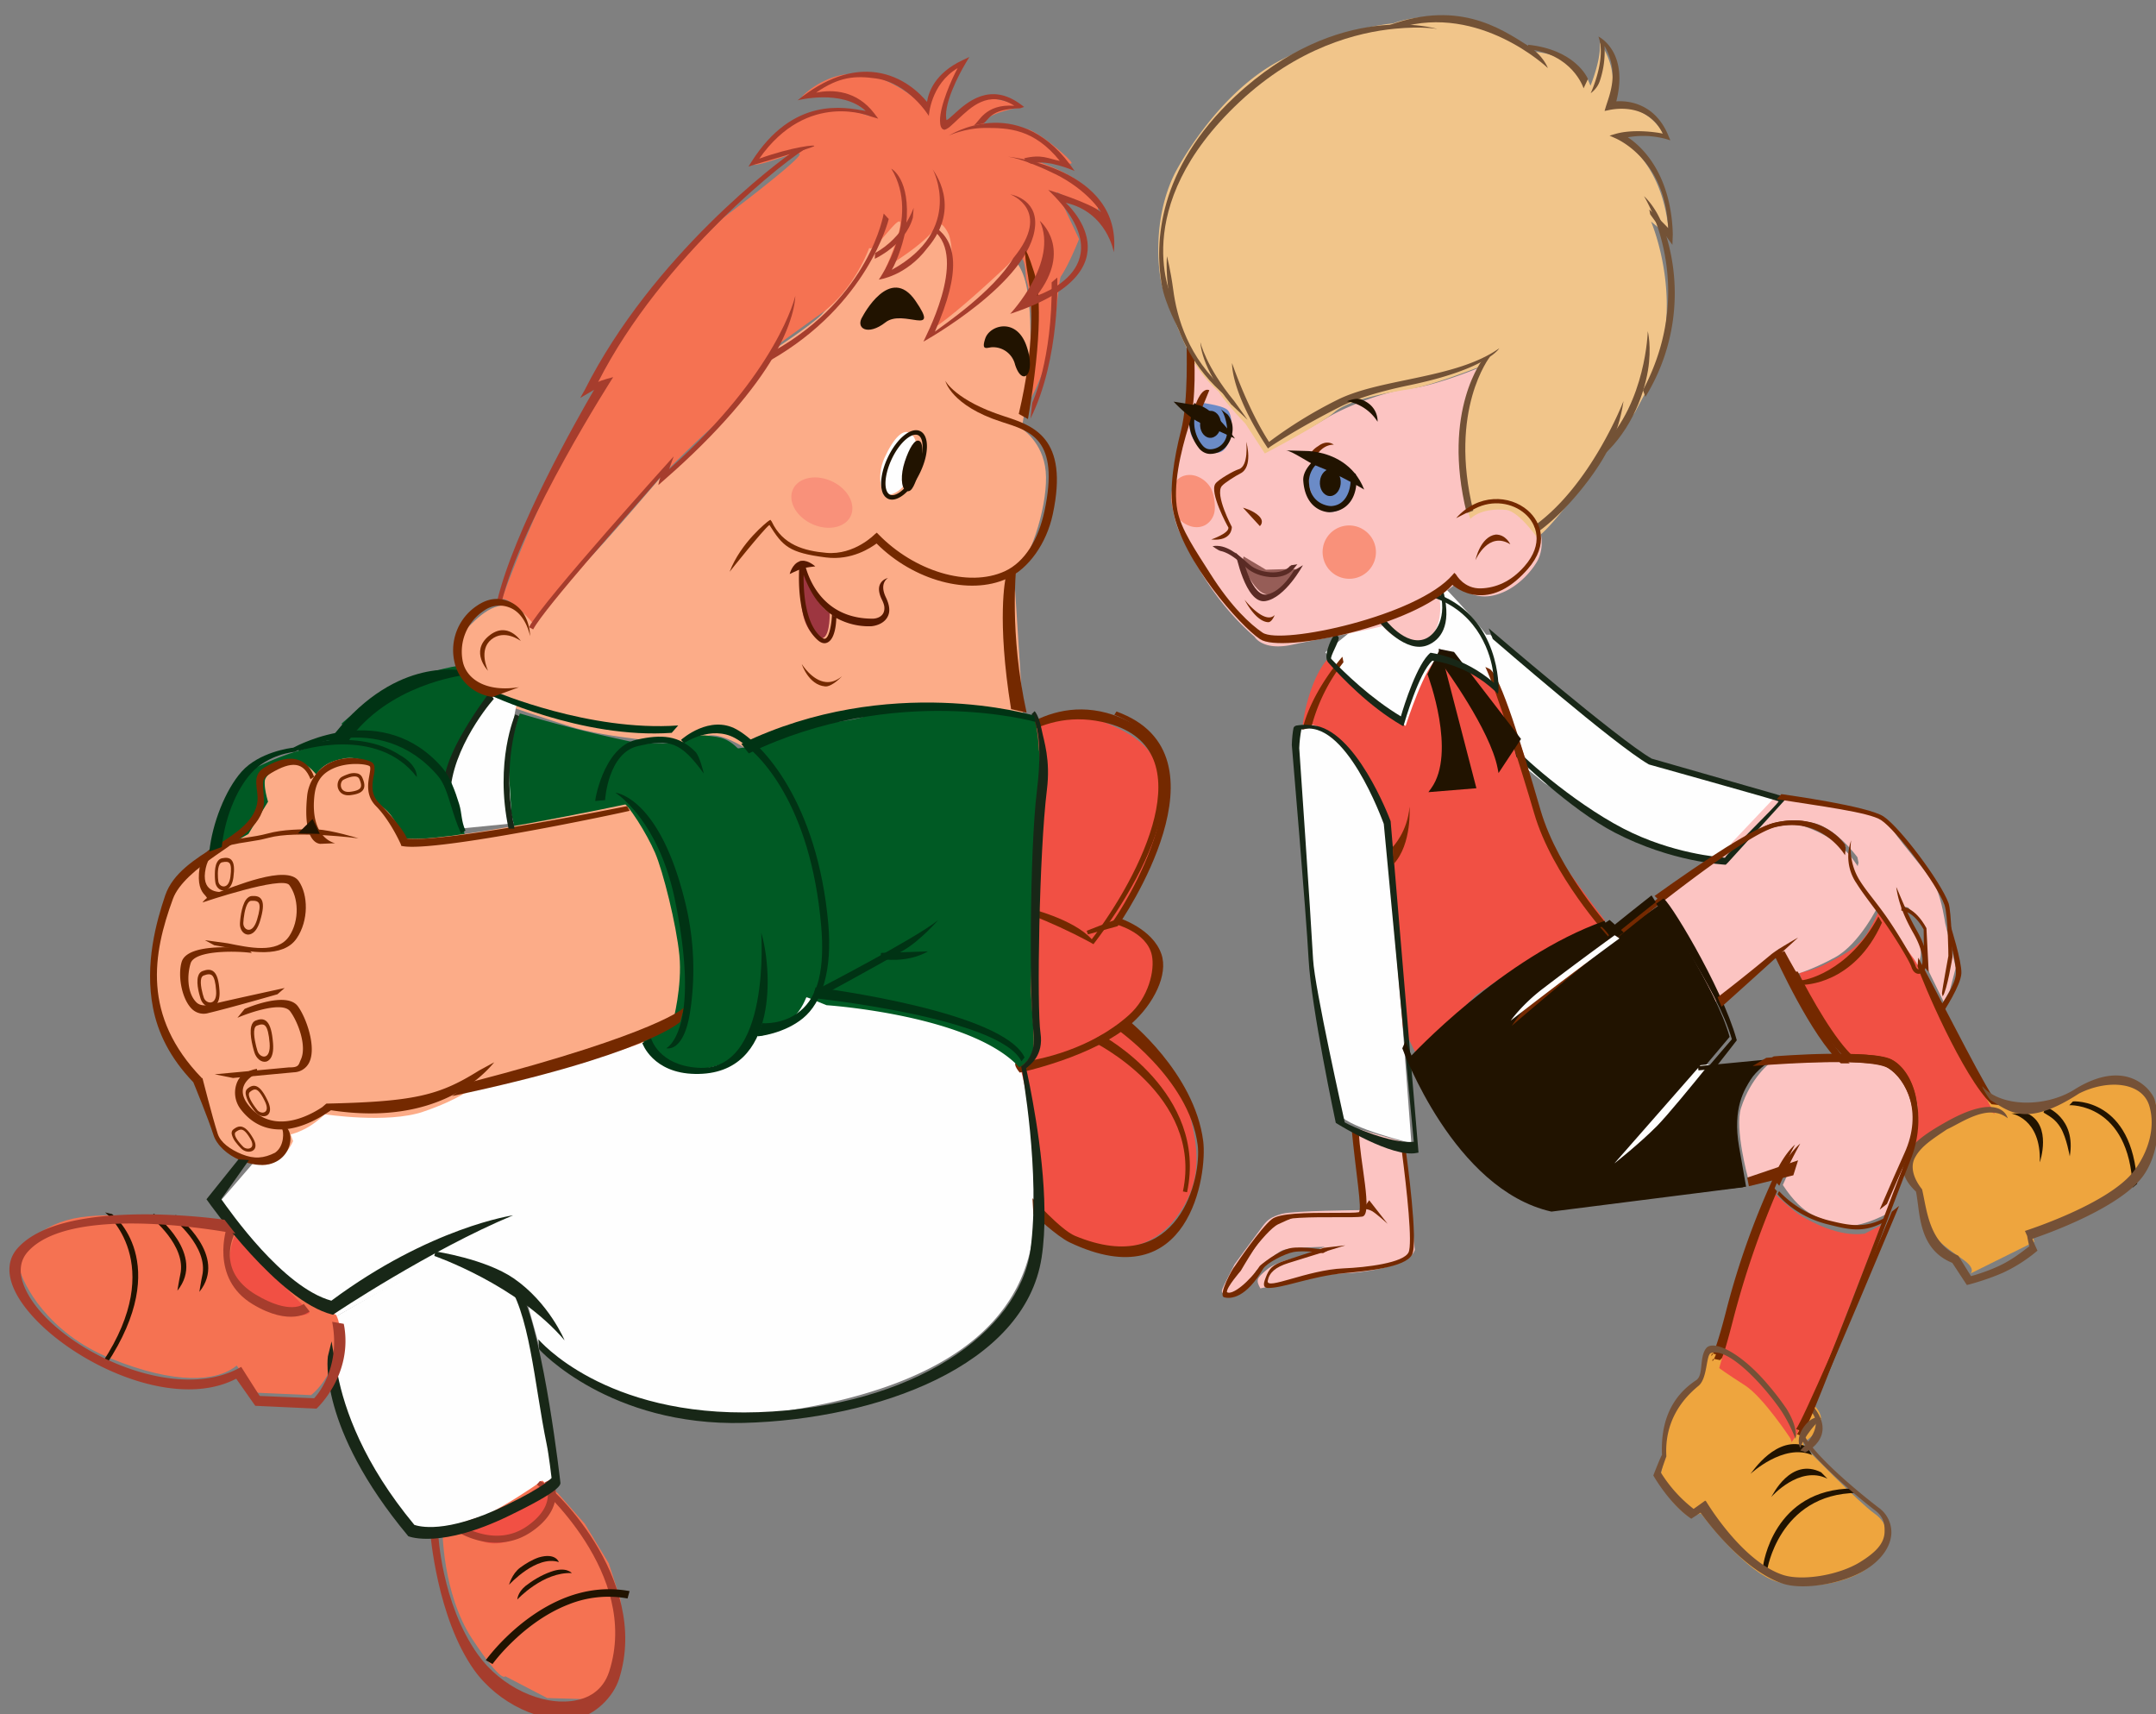 <svg xmlns="http://www.w3.org/2000/svg" xmlns:xlink="http://www.w3.org/1999/xlink" width="385" height="306" viewBox="0 0 385 306"><rect x="0" y="0" width="385" height="306" fill="#808080" stroke="none"/><defs><path id="or13b" d="M1288.48 2407.97l-5.93 3.14s-1.26 1.82-1.15 3.14c.08 1.06.93 1.86 1.21 3.32.36 1.92.19 4.63.51 7.15.38 2.93 3.2 5.29 4.98 7.26 1.79 1.97.64 2.52.64 2.52l12.26-3.38-.13-2.1s12.77-2.21 16.86-4.18c4.08-1.97 7.81-4.26 9.07-11.08 1.15-6.28-2.81-7.27-4.35-7.51-1.53-.25-5.18-2-8.55-.25-3.32 1.72-4.6 1.72-7.4 1.97-2.82.25-8.7-3.94-8.7-3.94z"/><path id="or13c" d="M1247.39 2446l-3.3-3.79-2.28-2.8s-1.13-.58-2.1.49c-1.33 1.46-1.43 4.63-4.48 5.62-3.19 1.02-4.58 3.41-5.85 8.01-1.27 4.6-.5 2.63-.5 2.63l-1.66 3.95s.38 3.68 3.94 7.49l2.16-.26s5.09 10.64 10.17 14.06c5.09 3.42 15 3.42 18.7.26 3.68-3.15 3.8-6.04 1.52-8.4-2.29-2.38-9.92-14-9.92-14l-.89-3.62z"/><path id="or13d" d="M1269.03 2375.97s2.5.13 5.37-.78 5.99-1.56 8.36-4.43a38.97 38.97 0 0 0 3.5-4.82l5.11 14.86 3.5 15.37 3.62 11.34s-.63-1.9-6.24-.59c-5.62 1.3-10.3 5.67-10.3 5.67s-12.8-29.97-12.92-36.62"/><path id="or13e" d="M1226.3 2306.17l14.38 17.51 9.3 10.08 21.9 10.8-12.07 9s-11.17-3.73-14.9-6.56c-3.72-2.84-6.67-5.73-6.67-5.73l-7.45-7.22-6.3-7.53-4.87-21.51z"/><path id="or13f" d="M1197.99 2304.36c4.57-1.8 21.46-11.87 26.8 8.25 5.33 20.13 3.17 21.93 3.17 21.93s.63 7.74 2.41 12.13a280.16 280.16 0 0 0 6.35 13.54s-8.12 1.16-25.14 8.64l-12.45 8.52s-13.2-46.18-9.14-60.5c1.65-5.82 5.28-11.44 8-12.51"/><path id="or13g" d="M1189.31 2315.48s2.45 0 3.61.9c1.16.91 3.87 2.6 5.68 8.16 1.8 5.57 2.96 10.37 2.96 10.37l-3.73 35.22-2.65 22.47s-10.12-4.6-11.67-7.45v-25.64l2.06-16.83 2.84-24.35z"/><path id="or13h" d="M1196.82 2303.64s4.19 8.48 11.56 15.65c0 0 5.68-10.34 8.05-10.74 0 0 8.25 4.78 10.12 8.1 0 0 2-4.65-.87-10.49-2.88-5.84-8.25-13.53-8.25-13.53z"/><path id="or13i" d="M1183.27 2247.88s-1.94 10.71-5.95 17.73a16.3 16.3 0 0 0-1.68 13.14c1.3 4.71 3.62 12.5 9.3 19.76 0 0 .91 2.8 6.34 2.68 5.43-.12 18.22.26 21.2-.76 2.97-1.02 9.56-4.34 9.56-4.34s1.94 3.32 5.95 3.32c4 0 7.5-2.68 9.05-4.47 1.55-1.78 2.32-5.35.64-7.78-1.68-2.42-4.52-5.45-10.6-2.64 0 0-.2-4.15.2-7.85.38-3.7 3.26-14.35 6.88-17.79 0 0-8.56 1.82-13.48 1.44-4.9-.39-12.34 1.08-15.7 2.35-3.36 1.28-11.63 3.86-11.63 3.86l-2.04-5.74s-2.42-2.74-3.58-5.93c0 0-3.56-5.96-4.46-6.98"/><path id="or13j" d="M1207.27 2300.1s1.74 4.37 5.84 4.87 5.23-3.99 5.48-5.86-.13-2.75-.13-2.75l-.87-.87z"/><path id="or13k" d="M1246.23 2358.58s9.68-4.87 13.11-6.15c3.44-1.28 9.17-4.61 12.6-3.33 3.45 1.28 8.03 4.36 10.07 8.33 2.03 3.97 3.18 9.36 3.18 9.36s-4.58 6.15-9.42 7.69-7.9 1.66-7.9 1.66l-1.52-5.12-13.24 7.3-6.75-19.35z"/><path id="or13l" d="M1260.9 2390.7s20.77 2.88 21.79 5.13c1.01 2.25 3.18 3.63 2.29 9-.9 5.38-4.2 9.76-4.2 9.76l-4.34 6.5s-6.36 2.13-9.3.26c-2.92-1.88-5.6-2.26-8.27-8.76l2.03-2.88-7.9.38s-.68-9.02 1.15-12.39c2.8-5.12 6.75-7 6.75-7"/><path id="or13m" d="M1185.44 2387.84s-.64 13.8-1.54 14.75c0 0-11.54-2.15-13.72-2.01-2.18.13-2.95.67-3.85 1.47-.9.8-6.28 5.77-6.28 5.77s-2.63 3.31-3.02 3.99c-.38.66.07 1.23 2.5.7 2.44-.54 4.1-2.82 4.1-2.82s3.92-2.44 5.33-2.71c1.41-.27 7.5.84 7.5.84l-4.87.94s-3.85-.14-6.03 1.07c-2.18 1.2-2.3 1.47-1.8 3.08 0 0 6.29-.07 9.24-.2s7.31.6 7.31.6 10.1 1.21 11.83-1.87l1.83-19.24z"/><path id="or13n" d="M1183 2255.5s-2.96 3.19-2.22 5.76c.74 2.58 3.72 4.86 5.5 3.19 1.78-1.67 2.49-5.61 1.6-6.67-.9-1.07-4.87-2.28-4.87-2.28"/><path id="or13o" d="M1202.02 2269.78s-2.76 1.53-2.3 4.98c.46 3.46 1.69 4.86 4.14 4.48 2.45-.38 3.67-4.22 3.37-5.75-.31-1.54-5.21-3.71-5.21-3.71"/><path id="or13p" d="M1186.33 2259.92c-.17 1.3-1.15 2.32-2.18 2.25-1.04-.07-1.74-1.2-1.56-2.5.17-1.32 1.15-2.33 2.19-2.26 1.03.07 1.73 1.2 1.55 2.5"/><path id="or13q" d="M1205.34 2274.2c-.18 1.31-1.16 2.32-2.2 2.25-1.03-.07-1.72-1.2-1.54-2.5.18-1.32 1.16-2.33 2.2-2.26 1.03.08 1.72 1.2 1.54 2.51"/><path id="or13r" d="M1192.99 2266.74l-2.38-5.86s-2.81-4.38-3.61-6.54c0 0-2.93-3.63-4-8.21a116.28 116.28 0 0 1-2.26-11.59c-.4-3.23.53-12.8 6-19.94 0 0 9.84-12.66 22.62-16.3 12.78-3.63 20.76-2.55 20.76-2.55s12.52-2.56 23.03 9.56c0 0 6.66 1.35 9.19 6.87l.26 1.21s2.93-4.44 3.07-7.27c0 0 2.92 5.39-.4 10.9 0 0 7.45 1.9 8.51 7.82 0 0-4.52-1.48-8.25-1.48 0 0 7.46 5.12 5.72 19.13l-2.66-3.23s3.73 17.1-6.79 29.77l-2.52 3.1-7.2 6.73s-10.66 10.39-14.25 11.87c0 0-2.44-5.53-4.7-5.93 0 0-3.8-1.23-6.33.4 0 0-.93-4.59 0-9.98.93-5.39 3.99-13.47 6.52-16.3 0 0-8.79 1.62-12.65 1.49-3.86-.14-11.04-.27-14.1 1.48-3.07 1.75-13.58 4.85-13.58 4.85"/><path id="or13s" d="M1198.3 2377.5s6.8-4.36 13.09-7.57c6.28-3.2 16.5-7.95 25.27-8.98l1.18 2.31 9.03-3.98s7.07 16.81 7.72 25.54l-5.89 4.75 11 .77.79.26s-2.36 1.02-3.67 2.43c-1.3 1.42-4.19 4.24-4.32 11.43l-.13 7.18-18.72-1.54-15.45-1.02s-4.85-1.03-10.35-8.34c-5.5-7.32-8.5-16.56-8.5-16.56l-1.58-4.36z"/><path id="or13t" d="M1256.93 2413.55s2.8 3.99 4.2 5.18c1.4 1.2 5.72 4.92 10.43 5.18l3.18-.93-22.86 36.27-.32-2s-3.37-8.2-6.17-10.85c-2.8-2.66-3.91-3.89-3.91-3.89l1.2-2.39 9.04-18.2z"/><path id="or13u" d="M1185.76 2284.06l3.46 3.09 4.12.67 1.57.34s-3.86 3.67-5.7 3.51c-1.84-.16-2.65-2.19-3.44-4.32-.8-2.13 0-3.29 0-3.29"/><path id="or13v" d="M1256.19 2451.63s4.32 3.64-1.99 6.59c-6.3 2.95-1.4-1.38-1.4-1.38z"/><path id="or13w" d="M1177.16 2268.14c.89-.39 1.9-.34 2.86.13a4.81 4.81 0 0 1 2.23 2.46c.47 1.1.35 3.13.03 4.2a3.42 3.42 0 0 1-1.85 2.2c-.89.4-1.9.35-2.85-.12a4.81 4.81 0 0 1-2.24-2.46c-.95-2.24-.03-5.59 1.82-6.4"/><path id="or13x" d="M1271.13 2344.04s13.72 5.2 14.16 5.53c.44.34 3.59 1.16 4.95 4.52 1.35 3.37 5.04 9.19 5.62 11.64.58 2.45.39 6.54.39 6.54l.34 8.13-1.84 3.8-1.46 1.73-1.83-6.8.97-7.24-2.13-3.66-.77-.32.38 1.67c.73 4.42 1.39 3.95 1.3 5-.04.45-.1 1.6-.33 2.37-.37 1.2-.97 1.98-.97 1.48 0-.82-7.24-14.38-7.43-16.35-.2-1.98.63-3.37.63-3.37v-1.01s-3.15-6.78-7.47-7.84c-4.32-1.06-6.26-2.07-13.43 1.64l-.78-.53z"/><path id="or13y" d="M1191.8 2316.34a31.77 31.77 0 0 1 7.86-10.33v-1c-.06.05-6.55 4.94-9.5 11.42z"/><path id="or13z" d="M1214.85 2304.68c-3.78.82-6.53-4.94-6.57-5l-1.01.51c.18.24 3.63 6.6 7.82 5.68 2.24-.49 4.79-2.43 4.51-8.62l-.64-.81c.55 5.17-2.15 7.82-4.1 8.24"/><path id="or13A" d="M1213.97 2310.96l.03.17c.03.14 2.44 14.6-3.26 19.96l-.62.58 8.55.95-1.6-25.71z"/><path id="or13B" d="M1226.62 2307.02c.68.84 17.75 22.68 23.1 27.31 0 0 20.94 10.5 21.48 10.88-.3.56-11.06 7.55-11.33 8.06-1-.3-9.17-2.52-16.82-8.58-8.1-6.42-16.17-17.09-16.43-18.38l.13 2.17c.03.03 7.58 11 14.63 16.6 9.01 7.16 18.03 9.34 18.39 9.44l.48-.32 12.58-9.38-22.43-11.42c-5.28-4.56-23.97-28.18-24.13-28.39z"/><path id="or13C" d="M1269.76 2348.83c-6.63.3-33.05 14.19-46.2 21.5a29.43 29.43 0 0 0-6.79 5.14c.44-.26 44.41-25.46 53.03-25.85 8.42-.38 11.17 7.21 11.2 7.3l.39-1.32c-.04-.1-2.66-7.18-11.63-6.77"/><path id="or13D" d="M1245.72 2357.37a571.46 571.46 0 0 0-22.4 12.1c-4.13 2.34-6.55 5.04-6.55 5.04.25-.15 15.55-8.61 29.46-15.82z"/><path id="or13E" d="M1246.78 2358.33c9.96-4.66 19.37-8.62 22.9-8.76 8.51-.36 11.29 6.72 11.32 6.8l.39-1.23c-.04-.1-2.69-6.7-11.75-6.31-3.65.15-13.27 4.08-23.41 8.73z"/><path id="or13F" d="M1246.24 2358.98c.07.17 7.8 16.6 8.66 26.33l-24.83 19.67s5.1-2.66 9.08-5.43c3.96-2.77 16.58-13.89 16.58-13.89l-.02-.2c-.79-9.87-7.45-27.65-8.08-27.12z"/><path id="or13G" d="M1248.52 2388.79l-18.45 14.28s4.92-2.5 8.74-5.1c2.24-1.54 7.37-5.79 11.22-9.03z"/><path id="or13H" d="M1264.58 2371.84a316.65 316.65 0 0 1-10.75 5.63l.37 1.8c.09-.04 10.25-6.14 15.78-9.52 0 0-4.06 1.34-5.4 2.09"/><path id="or13I" d="M1190.96 2411.65c-1.27 1.67-7.9 1.2-11.96.58-6.39-.97-14.33 1.26-13.69-.39.53-1.37 1.81-2.15 4.24-2.42l10.58-1.16-3.86-.3-7.04.89c-2.66.3-3.3.95-4.2 2.41-.28.47-1.07 1.6.1 1.84 2.66.55 7.94-.58 13.87 0 3.63.35 10.93 1.15 12.53-.97 1.49-1.97 2.33-16.7 2.44-18.53l-.73-.05c-.44 7.1-1.26 16.75-2.28 18.1"/><path id="or13J" d="M1185.22 2387.84c-.77 7.54-.9 15.07-1.63 15.07-.58 0-2.2-.32-4.06-.68-5.33-1.05-9.87-1.86-11.4-1.06-2.3 1.19-7.72 6.6-8.1 6.98-.42.24-3.98 4.53-2.93 5.08 1.1.56 3.83.89 7.83-3.69.92-.9 4.25-1.87 5.85-1.87 2 0 5.12 1.17 5.16 1.2l.96-.3c-.18-.09-4.34-1.69-6.5-1.69-2.23 0-5.86 1.95-6 2.1-2.23 2.3-5.83 4.28-6.63 3.45.09-.88 3.16-3.27 3.16-3.27s5.32-6.13 7.53-7.28c1.44-.75 7.15.38 10.92 1.12 1.99.4 4.04.8 4.7.8 1.99 0 1.43-9.81 2.29-14.97z"/><path id="or13K" d="M1252.88 2410.09v1.56l8.16-.4 1.34-2.46z"/><path id="or13L" d="M1270.94 2344.77c7.18 2.63 15.74 5.42 17.58 7.22 2.4 2.36 7.62 13.15 8.22 16.98.3 1.98-1.05 9.12-1.05 9.12s-2.23 5.67-2.4 6.35l.02.54c.95-.84 3.05-6.53 3.05-6.53s1.4-8.12 1.16-9.6c-.63-4.02-5.91-14.92-8.44-17.41-2.42-2.38-16.3-7.09-17.15-7.4z"/><path id="or13M" d="M1288.99 2368.55c.13.02 2.1.45 3.27 4.06-.01.15-1.2 6.5-1.2 6.5l.63 1.12 1.1-7.76c-1.3-4.1-3.5-4.6-3.64-4.62z"/><path id="or13N" d="M1257.63 2414c.08.25 2.29 4.48 7.8 7.03 3.21 1.48 5.8 2.85 10 1.47l.25-.69c-3.98 1.32-6.88-.02-9.9-1.41a18.54 18.54 0 0 1-7.78-6.85z"/><path id="or13O" d="M1269.03 2377.32l.1.85c.08.05 9.09 1.81 16.05-8.18l-.42-1.19c-7.17 8.84-15.39 8.73-15.73 8.52"/><path id="or13P" d="M1265.66 2205.04c.7 4.17-3.24 9.62-3.28 9.67 0 0 1.33-.54 2.07-1.93a16.45 16.45 0 0 0 1.96-5.87c1.78 5.19-.82 8.74-1.89 10.79l-.31.59h.63c.25 0 7.12-.42 8.81 5.96-1.3-.56-5.21-1.86-8.34-1.56l-1.07.1.9.63c.06.05 6.5 4.23 6.5 13.88 0 1.14-.1 2.4-.27 3.7-.69-1.16-2.68-3.92-2.68-3.92v.89l2.85 6.1.43-1.86c.3-1.77.42-3.4.42-4.91 0-7.83-3.43-12.06-5-13.6a15.64 15.64 0 0 1 6.65 1.61l.7.37-.17-.8c-1.27-6.52-6.3-7.67-7.98-7.87 3.96-8.38-.93-11.97-.93-11.97"/><path id="or13Q" d="M1268.21 2234.56c.07.17 6.6 17.38-6.78 33.97l.2 1.26a35.28 35.28 0 0 0 8.97-28.84c-.54-4.04-2.39-6.39-2.39-6.39"/><path id="or13R" d="M1252.47 2276.95l-1.49 2.36c6.39-3.32 10.25-9.4 12-14.08 1.47-3.96 1.3-6.87 1.3-6.87-.03.13-2.72 12.3-11.81 18.59"/><path id="or13S" d="M1237.68 2288.63l.55 1.14c5.5-2.48 12.23-8.28 15.15-12.16a26.78 26.78 0 0 0 4.26-7.83c-.06.12-8.63 13.73-19.96 18.85"/><path id="or13T" d="M1252.88 2204.87c7.56 2.3 8.4 8.5 8.42 8.74l1.08-1.48c-.03-.25-1.26-5.58-9.31-8.04z"/><path id="or13U" d="M1252.97 2204.21c-4.25-3.99-10.92-10.77-24.8-8.07l2.87.57c14.94-1.5 24.6 12 24.69 12.14 0 0-.32-2.34-2.76-4.64"/><path id="or13V" d="M1199.94 2203.16c-16.16 10.14-19.1 23.03-19.28 30.47-.08 3.64 1.49 8.47 1.5 8.54l-.06-5.33c-.05-.2-5.1-17.8 18.45-32.58 12.14-7.61 23.06-8.17 29.75-7.52 4.95.48 7.37 1.48 7.37 1.48-.15-.09-16.21-8.55-37.73 4.94"/><path id="or13W" d="M1188.7 2256.9l2.41 3.36-1.7-3.73c-3.85-7.12-3.93-11.5-3.93-11.5-.03.18-.77 4.47 3.23 11.86"/><path id="or13X" d="M1193.54 2265.57l.17.4.39-.2c.05-.03 5.28-2.25 13.52-4.6 3.6-1.02 8.19-1.4 12.91-1.46 14.4-.17 17.14-3.42 17.14-3.42-4.9 2.22-11.2 2.3-17.3 2.39-4.78.06-9.3.12-13 1.18a78.69 78.69 0 0 0-13.25 5c-2.67-6.67-3.8-15.07-3.8-15.07-.04.2-1.17 5.03 3.22 15.78"/><path id="or13Y" d="M1226.34 2284.07l1.23-.2c-.91-18.52 8.1-26.35 8.2-26.43l-1.1-.03c-.1.08-9.27 7.72-8.33 26.66"/><path id="or13Z" d="M1243.38 2462.1s6.84-4.27 11.4-1.2l-.55-1.61c-4.9-3.3-10.54 2.62-10.85 2.8"/><path id="or13aa" d="M1246.23 2466.86s6.03-4.67 10.45-1.28l-.88-1.33c-4.85-3.73-9.31 2.39-9.57 2.6"/><path id="or13ab" d="M1304.7 2417.35s3.45-6.02-.5-8.95l-2.86-.57c-.08.01 5.13 1.74 3.35 9.52"/><path id="or13ac" d="M1310.14 2417.35s.08-3.38-.62-5.31c-.67-1.82-1.64-2.45-2.48-3.26l.58-.95c.07.07 5 2.95 2.52 9.52"/><path id="or13ad" d="M1296.42 2373.47c0 .06.47 5.96 0 7.95-.45 1.94-3.5 4.85-3.52 4.88l-.11 1.54c.13-.12 4.09-4.16 4.59-6.28.49-2.08-.28-8.7-.3-8.95z"/><path id="or13ae" d="M1184.46 2402.49s.83.1 1.51.68c.69.59 2.3 2.76 2.3 2.76l-2.43-4.76z"/><path id="or13af" d="M1187.85 2268.62c-.78.06-3.93 1.1-4.57 1.75-1.34 1.36.62 7.61.8 8.12-.1 1.05-3.42 1.5-3.42 1.5 3.67 1.09 4.04-1.5 4.04-1.5s-1.9-6.21-.37-7.5c.56-.47 2.87-1.35 3.7-1.58 2.47-.69 2.12-5.15 2.1-5.34 0 0-.36 4.4-2.28 4.55"/><path id="or13ag" d="M1187.31 2275.5l2.33 3.8s1.03-.55.19-1.79c-.84-1.23-2.52-2.01-2.52-2.01"/><path id="or13ah" d="M1187.8 2296.42c.67.18 1.41-1.03 1.41-1.03a1.4 1.4 0 0 1-1.19.2c-1.52-.4-3.08-2.96-3.56-3.91 0 0 1.14 4.16 3.34 4.74"/><path id="or13ai" d="M1209.17 2260.4a8.02 8.02 0 0 1 4.66 4.62s.77-2.69-2.11-4.46c-.9-.56-2.55-.16-2.55-.16"/><path id="or13aj" d="M1198.8 2272.81c-.63 5.1 2.74 6.34 3.66 6.45 4.74.55 5.9-4.36 5.75-5.91l-1.03.05c.14 1.33-1.11 5.24-4.29 4.83-.63-.08-3.87-1.18-3.09-5.25a4.45 4.45 0 0 1 2-2.67l-.7-.53c-1.1.74-2.15 1.79-2.3 3.03"/><path id="or13ak" d="M1180.77 2258.55a8.47 8.47 0 0 0 .94 5.2c.42.65.99 1.06 1.65 1.2 1.52.3 2.95-.3 3.92-1.62 1.13-1.54 1.27-3.3.5-4.7l-.98-1.11c.6 1.12.75 4.05-.18 5.32a3.01 3.01 0 0 1-3.1 1.3c-.56-.11-.93-.51-1.13-.84a6.4 6.4 0 0 1 .58-7.2l-.56-.6a6.07 6.07 0 0 0-1.64 3.05"/><path id="or13al" d="M1230.7 2288.82c-2.8-.15-4.43 3.8-4.43 3.8.13-.19 3.3-4.69 6.65-1.6 0 0-.45-1.89-2.23-2.2"/><path id="or13am" d="M1202.6 2267.27a4.18 4.18 0 0 0-1.98 1.46l1.37.1c.02-.04 1.43-1.67 3.38-1.28 0 0-.95-1.18-2.77-.28"/><path id="or13an" d="M1181.61 2257.34l1.3.07c.38-.33 2.5-3.65 2.5-3.65-1.57-1.05-3.63 3.43-3.8 3.58"/><path id="or13ao" d="M1199.67 2286.92a4.74 4.74 0 0 1 8.14-3.34 4.74 4.74 0 0 1 0 6.68 4.76 4.76 0 0 1-8.14-3.34"/><path id="or13ap" d="M1159.76 2409.74s6.7-6.81 9.34-7.47c2.64-.66 2.93-.66 3.96-.66 0 0-2.36-.99-4.62 0-2.26.99-8.02 6.6-8.02 6.6z"/><path id="or13aq" d="M1255.72 2452.82s3.25 2.88-2.84 6.88l.74.43c-1 .44 7.23-1.12 2.57-8.5z"/><path id="or13ar" d="M1184.46 2283.11s-.02 9.37 3.57 9.52c3.6.15 7.83-5.01 7.83-5.01l-1.8.66s-2.72 3.2-5.45 3.25c-2.73.04-3.02-6.83-3.02-6.83z"/><path id="or13as" d="M1180.66 2281.21s.85.94 1.25 1.11c1.53.64 2.8 2.3 3.86 3.7l.17.21c1.55 2.04 5.79 3.64 8.08 1.77l.9-.73-1.1-.04c-.1 0-.14.09-.21.13l-.02-.05c-1.79 1.46-5.64.28-7.1-1.64l-.16-.2c-1.44-1.9-3.23-4.24-5.67-4.26"/><path id="or13at" d="M1242.43 2478.68l.72.52c-.32.86 4.35-12.74 18.28-10.11l-.58-.92c-14.08-2.65-18.37 10.39-18.42 10.51"/><path id="or13au" d="M1312.57 2407.83l-.77.54c.05-.01 10.59 1.61 8.3 16.6l.92-.51c2.13-15.24-8.38-16.64-8.45-16.63"/><path id="or13av" d="M1224.37 2311.67c1.16 4.5 2.94 20.36 3.57 27.3 1.05 11.53 8.7 24 8.77 24.11l.96-.87c-.06-.11-7.47-12.22-8.5-23.57-1.05-11.48-2.45-24.93-4.1-26.46z"/><path id="or13aw" d="M1237.52 2360.23l2.06 2.67-2.33 1.14c-.03-.04-.12-1.27-1.47-3.06z"/><path id="or13ax" d="M1217 2310l.04.07c.06.13 6.03 12.75 6.03 19.74v.9l5.1-5.2-8.78-17.54-2.62-1.06z"/><path id="or13ay" d="M1217.94 2297.9c7.24 4.34 7.8 12.11 7.6 14.93-.08 1.3-.16 1.67-.2 1.93-4.38-5.63-10.1-7.45-10.1-7.45-2.67 1.39-6.43 8.33-7.36 10.14-4.7-4.23-8.43-9.6-10.25-12.45-.24-.37 2.19-3.01 2.03-3.53-.37-1.15-1.22.02-1.23 0 0 0-2.22 2.76-1.45 4.07 1.86 3.16 5.73 9.13 10.66 13.44l.35.3.21-.42c.05-.08 4.29-8.47 7.1-10.09.71.22 5.95 1.92 9.95 7.47l.42.58.23-.69c.09-.29 2.72-12.36-7.22-18.74z"/><path id="or13az" d="M1197.77 2377.54l.6 1.73c.2-.14 19.52-15.48 38.36-18.25l-.1-.79c-19.03 2.79-38.66 17.17-38.86 17.31"/><path id="or13aA" d="M1237.9 2363.09a629.1 629.1 0 0 0-14.38 6.9c-4.25 2.1-6.75 4.52-6.75 4.52.21-.1 10.39-5.3 21.86-10.7z"/><path id="or13aB" d="M1200.21 2267.69s.88.15 2.1.64c2.35.95 5.98 3.2 6.86 8.12 0 0-3.86-3.47-7.57-5.8-1.3-.82-3.69-3.38-4.78-3.72z"/><path id="or13aC" d="M1179.05 2259.92c-2.13 4.52-4.09 9.78-4.09 13.86 0 9.09 7.78 22.26 10.86 25.34 3.37 3.36 27.78 2.84 35.58-2.96.56.7 2.17 2.4 4.86 2.83 2.75.44 5.75-.59 8.9-3.05 4.58-3.57 3.93-7.75 1.99-10.24-2.63-3.38-8.15-4.7-12.84-1.1 0 0 2.58-.72 3.65-1.04 3.4-.99 6.76.27 8.58 2.61 1.73 2.21 2.28 5.94-1.85 9.16-2.98 2.33-5.88 2.82-8.41 2.42-3-.48-3.9-3.26-3.9-3.29l-.24-.34-.33.26c-7.58 6.05-32.46 6.53-35.32 3.69-1.84-1.84-4.6-5.54-7.17-12.14-1.76-4.5-3.6-8.68-3.6-12.15 0-4.46 2.52-10.14 4.95-14.6 2.25-4.12 3.28-12.17 3.32-12.23l-.96-1.92c-.2.28-1.49 9.63-3.98 14.9"/><path id="or13aD" d="M1182.6 2259.1c2.13 1.46 4.66 3.24 5.66 4.02 0 0-3.19-7.3-6.18-7.35l-3.32-1.22s2.02 3.27 3.85 4.54"/><path id="or13aE" d="M1188.25 2255.5l.01-1.1c-5.47-7.06-6.06-14.53-5.75-19.5.21-3.52.04-6.06.04-6.06-.04.13-4.3 14.55 5.7 26.66"/><path id="or13aF" d="M1188.66 2315.84c-.28.68-.58 1.62-.87 2.89-.04.32-3.19 29.73-4.37 38.22-1.18 8.53-.8 29.15-.8 29.36v.16l.12.11c.35.33 8.53 7.92 13 7.92h.37l6.4-59v-.04c-.13-.77-3.02-17.38-10.47-19.47-.58-.16-3.04-.97-3.38-.15m-4.45 41.22c1.18-8.5 4.74-37.22 4.77-37.5.26-1.13.61-2.2 1.01-3.22.01.1-.07.03-.07.03 8.18-.73 11.18 18.68 11.3 19.35l-5.57 56.73c-3.97-.36-10.45-4.85-11.44-5.76 0-.7-.71-24.5 0-29.63"/><path id="or13aG" d="M1289.94 2378.87c.26 2.68 4.18 20.96 8.27 26.68l1.23.38c-1.55-2.45-5.8-18-9.1-28.56z"/><path id="or13aH" d="M1282 2362.07c.8 2.14 2.12 4.6 3.52 7.7 1.39 3.07 3.18 7.87 3.32 9.02.08.7.4 1.2.88 1.38.44.15.92 0 1.3-.43.86-.94 1.3-3.3.02-7.12-1.49-4.4-2.14-8.96-2.15-8.27-.04 1.5-.1 4 1.44 8.55 1.17 3.47.82 5.55.16 6.28-.18.2-.37.27-.53.22-.19-.07-.33-.34-.37-.71-.16-1.28-2.08-6.58-3.52-9.78-1.44-3.17-2.58-5.02-3.38-7.14-1.45-3.87-.1-7.25-.1-7.25a8.44 8.44 0 0 0-.6 7.55"/><path id="or13aI" d="M1265.23 2372.02c.14.58 3.68 15.48 7.95 21.23l1.55.3c-4.18-5.64-8.09-21.76-8.12-21.9z"/><path id="or13aJ" d="M1269.03 2377.36c-1.18-3.29-1.9-5.65-1.92-5.71l-1.88.4c.07.22.66 2.23 1.66 5.05z"/><path id="or13aK" d="M1267.13 2375.46c1.46 5.08 4.04 12.98 6.95 16.84l1.6.3c-2.74-3.64-5.37-11.57-6.93-16.9z"/><path id="or13aL" d="M1196.82 2375.67c.06.3 4.21 26.46 20.51 33.67l.08.03 34.46 2.27-.07-.43c-.03-.18-2.19-19.3 8.69-21.1l-.68-.1-11.76-1.13-.07.75 9.78.95c-5.96 2.35-7.85 9.56-7.85 14.9 0 2.26.28 4.52.38 5.32-.82.02-32.23-3.04-32.43-3.04-15.9-7.1-20.17-32.96-20.23-33.25z"/><path id="or13aM" d="M1298.2 2404.84c2.69 2.33 5.05 6.14 15.71 1.81 5.5-1.55 11.43.1 11.89 4.53.42 4.06-1.79 8.18-4.99 10.99-5.6 4.9-20.92 6.7-21.07 6.72l.22.96s-.02 1.33.03 1.89c-.22.06-2.66 1.45-5.24 2.2-2.91.84-6 1.03-6 1.03l-1.53-4c-4.73-3.24-3.94-9.14-4.09-12.87-1.04-2-1.42-4.22-.2-5.76 1.45-1.8 3.55-2.62 6.63-3.92 2.68-.6 8.13-3.26 11 .14 0 0-.09-5.24-11.5-1.26-4.99 1.69-11.68 4.53-7.08 10.99.07 3.66-1.66 10.09 3.94 13.72l1.8 4.38s3.08-.12 6.65-.9a27.1 27.1 0 0 0 6.9-2.72s-.42-1.63-.48-2.25c2.42-.32 15.94-2.32 21.3-7.02 3.4-2.99 5.27-8.58 4.86-13.23-.13-1.42-3.2-8.53-13.76-4.46-5.44 2.1-13.2.71-15.88-3.55-.52-.82.6 2.33.9 2.58"/><path id="or13aN" d="M1241.95 2440.2c.38-.7-.33 1.66 3.63-6.65 8.1-17.06 16.72-27.52 16.8-27.62 0 0-1.94 1.05-4.05 3.88a140.28 140.28 0 0 0-13.77 23.09c-4.52 9.51-4.3 6.85-3.73 6.85z"/><path id="or13aO" d="M1257.1 2412.59a140.22 140.22 0 0 0-12.56 21.33c-4.5 9.42-4.28 6.78-3.71 6.78l1.1.45c.39-.7-.31 1.64 3.61-6.59a158.92 158.92 0 0 1 12.1-21.07z"/><path id="or13aP" d="M1258.22 2412.6a97.44 97.44 0 0 1 5.11-6.67s-2.14 1.1-4.46 4.1c-.4.5-.8 1.03-1.24 1.61z"/><path id="or13aQ" d="M1253.74 2457.34l.54-.98c1.4-1.3 11.27-17.22 19.2-30.01 3.82-6.15 7.11-11.46 8.6-13.76 4.44-6.83 3.73-15 .32-18.07-3.1-2.78-20.02-4.7-20.74-4.78l-2.5 1.02c.17.01 19.22 2.3 22.14 4.93 2.74 2.46 4.76 9.37.15 16.46-1.5 2.32-4.8 7.63-8.6 13.78-7.5 12.08-18.65 29.59-19.97 30.82z"/><path id="or13aR" d="M1276.47 2419.46c2.4-3.5 4.36-6.33 5.43-7.83 4.7-6.54 3.95-14.38.34-17.31-3.28-2.67-21.2-4.5-21.95-4.58l-2.66.97c.18.02 20.35 2.22 23.44 4.73 2.9 2.36 5.04 8.98.16 15.78-1.19 1.66-3.46 4.95-6.23 8.99z"/><path id="or13aS" d="M1277.06 2420.98l-2.9 4.35c-8 11.94-19.87 29.26-21.28 30.48l.91.58.58-.97c1.49-1.29 12.01-17.03 20.47-29.68l3.7-5.53z"/><path id="or13aT" d="M1252.95 2459.25s1.4-2.36 4.68-4.42c0 0-1.05-1.13-3.16.72-2.1 1.85-1.52 3.7-1.52 3.7"/><path id="or13aU" d="M1264.63 2472.36c-3.82-4.34-7.73-9.43-9.55-12.88-1.43-2.71-.78-2.64-.8-2.69l-1.08.54c.02.04-.3-.48.92 1.88 1.8 3.52 5.8 8.99 9.94 13.67 1.15 1.32 1.15 2.61.8 4.08-.5 2.04-2.44 3.26-5.28 4.34-4.22 1.6-10.87 1.39-14.02-.4-6.75-3.83-10.88-15.4-10.93-15.51l-.13-.13s-1.93.9-2.31 1.05a24.61 24.61 0 0 1-4.5-7.49c.09-.24 1.53-2.66 1.53-2.66v-.05c.83-6.07 4.66-9.39 8.02-11.19 1.86-1 2.33-5.09 3.28-5.32 3.1-.45 7.68 6.56 10.12 11.92 1.32 2.9 1.8 5.98 1.8 5.98s.93-1.63-.54-5.55a49.2 49.2 0 0 0-2.6-5.16c-3.55-6.26-7.92-9.56-9.46-8.18-1.54 1.38-1.31 4.6-2.8 5.23-3.15 1.3-7.42 4.2-8.55 11.96-.14-.03-2.22 3.28-2.22 3.28.05.18 1.88 5.5 5 8.7l.18.18 1.83-.75c.88 1.93 5.56 11.58 11.97 15.22 3.37 1.91 10.5 2.11 14.98.42 3.13-1.18 5.24-3.2 5.8-5.53a5.4 5.4 0 0 0-1.4-4.96"/><path id="or13aV" d="M1202 2340.06s3.13-2.15 4.32-6.49c0 0-.8 6.63-4.75 9.52z"/><path id="or13aW" d="M1140.55 2306.73s8.72-2.4 14.57 1.28c5.86 3.67 9.35 7.31 8.23 13.5-1.1 6.19-1.25 6.96-4.48 11.76-3.23 4.8-7.62 10.59-7.62 10.59s6.11 3.32 5.46 7c-.67 3.67-1.78 7.66-8.15 11.28 0 0 8.65 13.38 8.77 18.2.12 4.82.66 11.71-6.32 17.62-6.98 5.9-15.07 2.62-20.25-1.53s-5.21-6.15-5.21-6.15l2.69-23.91 2.07-2.59 3.25-19.18 5.03-34.64-.07-1.81z"/><path id="or13aX" d="M1141.69 2306.33c-.99.36-1.93 1.9-.35 1.38 4.05-1.36 9.3-1.81 15.01 1.01 16.12 7.96.29 27.85-10.25 37.26-2.54-4.23-10.08-7.63-10.08-7.63l-.02 1.16s1.48.81 4.87 3.23c3.39 2.43 5.36 4.16 5.36 4.16 13.72-12.14 26.73-30.74 11.28-39.51-5.78-3.28-11.39-2.7-15.82-1.06"/><path id="or13aY" d="M983.96 2362.55l24.73-19.46s64.75-4.33 93.01 5.5c28.26 9.83 27.11 16.07 27.47 17.7.37 1.65.6 19.26-3.92 30.86-4.52 11.6-16.88 22.41-49.45 21.04a56.43 56.43 0 0 1-28.46-8.74c-9.05-5.64-11.97-11.32-11.97-11.32l-.78-9.83-12.56-9.04-21.18 7.06s-12.96-8.24-16.89-23.77"/><path id="or13aZ" d="M1157.7 2307.42c17.66 11.06-6.2 35.18-7.13 36-.26.03-5.07.9-5.07.9l.1.67 5.47-.42.1-.09c.61-.54 26.54-25.97 7.02-37.57z"/><path id="or13ba" d="M1150.46 2343.98c.06.04 5.55 2.5 5.63 6.84.05 2.74-2 7.3-6.09 9.73-7.66 4.57-16.94 4.9-21.32 4.47-.75.11.25 1.87.25 1.87s13.57-.19 21.4-4.86c4.34-2.59 8.03-7.2 7.47-11.1-.68-4.74-6.1-7.7-6.34-7.84z"/><path id="or13bb" d="M1147.03 2362.14c.12.11 11.4 11.5 10.63 23.51-.36 5.6-7.7 22.98-24.62 11.72-2.3-1.54-6.15-8.03-6.15-8.03l-.39 2.82s3.36 4.7 5.41 6.2c19.11 14.09 26.48-7.37 26.85-13.2.8-12.35-9.08-23.86-9.2-23.98z"/><path id="or13bc" d="M1142.65 2363.82c.18.13 17.71 13.27 10.84 29.46l.7.28c7.08-16.69-9.46-30.34-9.64-30.47z"/><path id="or13bd" d="M1053.55 2286.92s-5.9 8.85-4.85 19.95c1.05 11.1 48.67 41.63 48.67 41.63s25 6.6 31.66 17.44c0 0 1.96-.53 2.88-2.24.92-1.72 1.3-8.33 1.83-10.97.53-2.64 6.41-29.47 7.98-34.36 1.57-4.89 1.57-7.4 1.57-7.4s.79-5.15-.13-6.34c0 0-18.44-6.87-29.43-5.42-2.5.33-5.15-.21-8.12 0-4.3.3-9.13 1.45-13.86 1.32-6.43-.17-12.8-1.95-18.45-4.36a258.6 258.6 0 0 1-19.75-9.25"/><path id="or13be" d="M1021.97 2282.6s8.23-4.98 15.4-5.76c7.16-.79 8.35-.14 8.35-.14l2.66 3.93 3.05 1.18s-11.94 9.17-15.92 18.47c-3.99 9.3-9.43 11.4-9.43 11.4z"/><path id="or13bf" d="M996.31 2299.42s4.62-10.54 8.71-11.87a48.12 48.12 0 0 1 9.51-1.73s3.17-.8 5.95-.8c2.77 0 7.13.8 9.77 2.66 2.64 1.87 7.53 4.94 8.58 9.47 1.06 4.54 1.2 17.74 1.2 17.74l-35.93 11.07z"/><path id="or13bg" d="M1051.98 2285.33s-4.7-3.4-5.86-4.97c-1.17-1.57-2.48-7.73.39-9.7 2.86-1.96 6.9-4.97 10.16-2.09s2.08 3.8 2.08 3.8 6.9-6.68 11.08-9.43c4.17-2.75 17.71-13.62 17.71-13.62l.27.66s16.28-10.09 22.14-17.95c0 0 7.82-3.14 10.03-4.7 2.22-1.58 10.95-9.18 13.16-14.94 0 0 4.67-2 4.15.87-.52 2.88-1.02 7.38.41 2.67 1.43-4.72 1.04-2.75 1.04-2.75s6.78-2.63 7.56 3.66c.78 6.28-2.81 14.57-2.81 14.57s8.15-6.58 8.67-9.07c0 0 4.17-.46 4.7 5.96.52 6.41-3.1 18.82-3.1 18.82l-2.53 7s3.26 3.04 2.74 8.28c-.52 5.23-5.04 14.18-9.08 17.19l-3.15 24.47s-11.6-3.93-17.59-4.32c-6-.4-21.62-2.88-32.44.78 0 0-3.12-3-5.47-3.27-2.34-.26-5.6.4-5.6.4s-12.9-3.54-18.63-6.69c-5.73-3.14-10.03-5.63-10.03-5.63"/><path id="or13bh" d="M1054.28 2266.26s13.4-22.47 25.07-33.69l-1.7-.14s7.63-9.39 12.74-13.95c5.11-4.57 15.72-11.5 15.72-11.5s14.68-7.12 15.51-8.45c.65-1.03-6.7.65-8.28.21-.65-.18 3.68-4.08 4.24-4.44 9.35-6.06 16.32-.63 17.85-.07 0 0-1.6-3.23-5.67-4.8-4.06-1.56-5.8-.98-5.8-.98s7.16-5.22 14.58-.42c4.85 3.13 6.8 6.9 6.8 6.9l3.26-4.65 4.67-2.68-4.81 7.2-.57 4.36s5.67-4.99 9.2-3.94c3.54 1.04 4.4 2.53 4.4 2.53s-6.8-.14-6.52 1.98c.08.55 6.95 1.75 7.65 2.18 2.1 1.3 5.98 6.15 6.37 7.2.4 1.03-4.18-1.9-6.8-1.77 0 0 11.9 6.06 9.63 11.84l-6.37-5.35 2.27 9.02s-2.54 4-4.46 5.92c-.43.42-2.26 7.24-3.62 10.57a41.91 41.91 0 0 1-6.58 10.78s4.74-14.59 4.04-22.06c-.08-.74 1.41-6.62-2.77-3.1 0 0-9.84 6.34-14.94 8.46 0 0 6.43-9.64 5.68-15.65-.08-.62-.81-2.77-1.46-2.22-4.04 3.38-8.38 4.55-10.84 5.92 0 0 3.61-5.2 4.14-7.4.54-2.21-5.54 4.29-6.26 3.17 0 0-4.06 6.83-10.61 9.83s-9.57 4.43-9.57 4.43-7.86 8.61-12.45 11.22c-4.59 2.61-11.01 7.05-11.01 7.05l.92-1.05s-4.85 3-8.26 6c-3.4 3-20.7 16.97-20.7 16.97s-2.85-5.3-4.69-5.43"/><path id="or13bi" d="M1107.76 2270.73s1.1 7.16 3.53 9.1c0 0-.6 3.52-1.82 4.12-1.22.61-2.8-1.46-2.92-4.6-.12-3.16 1.21-8.62 1.21-8.62"/><path id="or13bj" d="M1069.9 2306.45s-36.88.66-40.95-1.71c0 0-.79-3.95-2.5-5.92-1.7-1.97-1.97-4.08-1.57-5.13.4-1.05 1.05-2.9 1.05-2.9s-2.23-1.97-4.73-1.97c-2.5 0-5.25.4-6.95 4.08-1.71 3.68-.14 8.94-.14 8.94s-8.92-.78-12.47-.65c-3.54.13-6.03-.66-7.35 1.31-1.31 1.98-3.41 4.08-1.18 6.84 0 0 4.33-.13 9.45-.52 5.12-.4 6.3 2.37 6.3 3.81 0 1.45-1.44 7.1-3.28 8.16-1.84 1.05-3.28 1.31-6.04.52-2.75-.78-6.3-1.83-6.3-1.83s-5.25-1.06-6.43.26c-1.18 1.31-3.54 7.1-.13 9.34 3.41 2.23 9.71.13 12.86.92 3.16.79 4.73.52 5.39 3.81.65 3.3.26 7.64-1.32 8.42-1.57.8-8 0-8 0s-4.2-.92-5 1.32c-.78 2.24-.52 6.05 2.5 7.9 3.02 1.84 7.48 2.36 12.6-.93 0 0 10.63 3.82 17.33 2.9 6.7-.92 9.45-2.5 9.45-2.5s30.06-.13 38.86-4.08c0 0 2.88-7.5 2.88-15s-.39-15-1.83-18.55c-1.45-3.55-2.5-6.84-2.5-6.84"/><path id="or13bk" d="M1016.1 2291.35s-1.46-3.48-3.59-3.48c-2.12 0-5.58.77-5.98 2.2-.4 1.41-.13 3.73-.13 3.73l-4.55 5s-12.6 4.03-14.46 6.87c-1.86 2.83-6.11 10.44-6.78 14.05-.66 3.6-1.06 12.12 2.26 17.27 3.33 5.16 2.4 5.55 2.4 5.55s.26 10.32 2.52 11.48c2.26 1.16 4.39 4 7.18 3.22a7.98 7.98 0 0 0 4.25-3.1l-.26-1.8 14.08-11.86 7.98-39.97z"/><path id="or13bl" d="M1064.17 2304.78s2.21-7.85 6.24-8.24c4.03-.4 7.28.52 7.28.52l3.77.53s1.82-1.18 4.16-.4c2.34.79 3.77.92 5.98 4.98 2.2 4.05 6.1 11.12 6.37 22.64.26 11.52-1.56 22.25-7.8 25.26-6.24 3.01-7.41.66-7.41.66s-2.47 4.18-5.98 4.58c-3.51.39-7.15.13-9.1-1.44-1.95-1.57-3.9-5.76-3.9-5.76l6.1-1.96s2.87-5.9 3.39-11.4 0-15.3-.78-18.84c-.78-3.53-3-9.42-4.16-10.21h-4.16z"/><path id="or13bm" d="M1118.17 2263.72c-1.46 1.8-4.66 1.72-7.15-.19s-3.32-4.92-1.86-6.73c1.46-1.8 4.66-1.72 7.15.19 2.5 1.91 3.32 4.92 1.86 6.73"/><path id="or13bn" d="M1033.26 2423.34s-19.87 8.26-26.94 2.36c0 0-7.27-14.15-8.51-29.8-1.24-15.65 0 0 0 0l2.58-5.42.4-4.15 20.62-7.06s10.7 5.9 12.23 9.05c1.53 3.15 0 0 0 0s1.15 28.92-.38 35.02"/><path id="or13bo" d="M1048.64 2304.27l1.5-11.36 3.18-7.8-3.74-2.95s-8.79 8.8-9.74 11.97c-.96 3.17-.75 1.83-.75 1.83l.37 9.13 9.24.87z"/><path id="or13bp" d="M1012.2 2427.13s-2.25 11.35 1.47 20.37c3.72 9.02 4.52 7.65 4.52 7.65l6.6 5.25 7.56 1.7 4.77-3 2.9-6 .96-7.46-.8-6.74-2.86-7.76-3.64-6.2-2.34-2.82s-13.96 6.47-19.15 5"/><path id="or13bq" d="M1018.62 2426.4s5.45.04 8.4-1.67c2.93-1.7 6.35-2.61 6.35-2.61s.39 5.98-6.73 8.62c-7.12 2.64-9.19-1.36-9.19-1.36l-3.08-2.43z"/><path id="or13br" d="M1014.35 2427.86l-.93-.69 2.02-.12c.01 0 1.02 1.03 2.73 1.96 1.71.93 4.04 1.71 6.66 1.28a9.66 9.66 0 0 0 2.26-.68c5.26-2.32 4.95-5.55 4.76-6.71-.05-.27-.1-.38-.1-.38l1.37-.4c0 .02.07.22.14.54.33 1.4.37 5.51-5.55 8.06-.9.38-1.78.64-2.64.78-6.24 1-10.67-3.61-10.72-3.64"/><path id="or13bs" d="M1030.27 2422.62c.15.2 15.16 19.08 6.31 35.22-1.84 3.35-4.86 4-7.08 3.94-5.92-.13-12.46-4.95-15.38-11.38-4.67-10.27-2.82-22.62-2.8-22.75l-1.38-.26c-.01.13-1.75 15.13 3 25.6 3.05 6.68 10.02 11.83 16.23 11.97 3.46.08 7.29-2.55 8.87-5.45 9.1-16.6-5.74-37.19-7.13-37.39z"/><path id="or13bt" d="M1015.32 2451.67c.06-.04 7-6.63 16.24-8.27 3.53-.61 7.42-.48 11.32 1.07l-.61 1.22a19.02 19.02 0 0 0-10.46-.98c-4.32.76-8.2 2.72-10.98 4.51-2.8 1.78-4.46 3.36-4.46 3.36z"/><path id="or13bu" d="M1029.77 2438.39c-1.9.27-3.65.97-4.96 1.63-1.65.9-1.89 2.09-1.89 2.09.05-.04 5.46-3.98 10.45-2.77 0 0-.77-1.4-3.6-.95"/><path id="or13bv" d="M1028.1 2435.47c-1.27.18-2.53.65-3.59 1.15-1.66.79-2.54 2.63-2.54 2.63.06-.04 5.82-4.32 9.5-2.28 0 0-.22-1.8-3.36-1.5"/><path id="or13bw" d="M992.4 2378.22c-3.18-3.93-4.84-8.57-6.83-11.25-2.28-3.07-10.02-3.06-10.02-3.06s-10.47-3.8-17.45-3.68c-6.98.13-11.32 4.05-11.2 6.86.12 2.81 2.65 12.23 13 18.96 10.36 6.73 17.7 7.71 21.8 5.5l2.4 5.4 9.63 2.32s2.41-1.23 4.1-3.68c1.68-2.44 3.97-6.84 3-9.54 0 0-4.93-3.5-8.44-7.83"/><path id="or13bx" d="M985.75 2368.8s-3.77 5.07-.37 10.01c3.4 4.95 9.96 7.03 10.93 5.86z"/><path id="or13by" d="M986.62 2381.38c5.79 5.2 9.54 3.26 9.7 3.18l-.77-1.52c-.04.01-2.7 1.57-8.1-3.27-6.27-5.63-1.76-11.18-1.57-11.5l-1.15-1.38c-.05.08-4.89 8.41 1.89 14.49"/><path id="or13bz" d="M963.84 2360.23c.1.11 9.3 11.01-5.54 26.16l.62.5c15.33-15.64 6.18-26.02 6.08-26.14z"/><path id="or13bA" d="M971.61 2362.52c.06.08 5.43 6.3 3.3 11.15-.35.8-1.06 2.74-1.06 2.74 6.28-5.3-1.16-13.92-1.48-14.28z"/><path id="or13bB" d="M975.41 2363.49c.06.07 5.44 6.28 3.3 11.15-.35.8-1.05 2.73-1.05 2.73 6.27-5.3-1.17-13.91-1.5-14.28z"/><path id="or13bC" d="M1142.53 2216.4c5.2 6.03-5.56 18.95-5.58 19.11 0 0 20.88-6.76 23.53-16.51 1.28-4.72-3.29-6.34-3.29-6.34s6.93 4.2-1.63 11.27c-4.62 5.17-14.65 9.42-16.26 10.22 6.92-9.95 6.64-14.98 3.82-18.11z"/><path id="or13bD" d="M1133.85 2221.85c1.2-1.33 3.28-4.8 4.06-7.37 2.41-7.94-.7-10.39-.7-10.39 3.62 9.74-5.89 18.97-5.96 19.03 0 0 4.88.35 9.58-3.88 7.64-6.06 3.61-13.39 3.62-13.63 0 0 3.62 11.68-10.6 16.24"/><path id="or13bE" d="M1110.47 2232.04l-1.08 1.57c19.07-6.42 25.6-20.63 25.66-20.77l-.7-1.13c-.06.14-5.19 14.04-23.88 20.33"/><path id="or13bF" d="M1088.02 2249.21l1.25-2.1s-27.81 20.84-31.19 25l.66.53c2.82-3.48 21.44-17.55 27.48-22.34-.47.8-.62 1.32-.62 1.32l1.4-.82c10.96-6.35 18.77-12.77 23.15-17.76 5.2-5.94 5.9-9.91 5.9-9.91-.06.13-5.57 12.66-28.03 26.08"/><path id="or13bG" d="M1154.81 2199.33c1.17-.3 1.53-2.38 7.04-1.42l.75-.1-.5-.55c-4.66-5.1-9.47-2.15-12.05-.57-.57.35-1.27.77-1.51.79v-.03-.16l.01-.14.07-.53c.64-3.4 5.16-8.42 5.21-8.46l.87-.97-1.29.33c-5.27 1.32-7.06 4.42-7.66 6.1-.96-1.77-3.38-5.34-7.88-6.89-4.25-1.46-9.21-.73-14.76 2.2 0 0 8.17-.5 11.58 4.19-3.62-1.4-12.19-5.05-21.7 4.96l-.75.8 1.11-.15c.04 0 10.35-.92 11.07-1.18.72-.26-3.76-.66-10.01.3 10.85-10.48 20.99-3.59 21.12-3.52l1.1.57-.53-1.08c-2.26-4.57-6.44-5.65-9.48-5.6 4.56-2.02 7.44-1.67 10.97-.45 5.6 1.93 7.98 8.32 8 8.38 0 0 1.34-5.49 6.68-7.41-1.41 1.7-4.38 5.95-4.88 8.59l-.08.63v.17c0 .32.06.7.4.9.54.29 1.84-.68 2.98-1.38 2.43-1.48 6.23-4.18 10.24-.38-5.14-1.38-6.77 1.72-7.8 2.06z"/><path id="or13bH" d="M1120.9 2197.63c-3.15 1.32-28.5 13.56-45 34.85l-1.02 1.2 2.7-.95c-4.08 4.65-18.83 21.87-24.25 33.84l.76.35c6.23-13.76 27.27-35.76 27.27-35.76s-2.18.12-2.8.34c15.39-19.74 41.27-33.1 45.09-34.08z"/><path id="or13bI" d="M1148.35 2200.28s3.13-.78 6.57-.14c4.28.8 8.67 1.86 12.1 8.35-2.02-.82-2.92-1.83-6.2-1.68 0 0 .71 1.32 1.5 1.27 2.46-.42 6.94 2.67 6.94 2.67l-.62-1.36c-7-14.36-20.14-9.14-20.29-9.1"/><path id="or13bJ" d="M1157.5 2227.92c-.09 4.25-1.16 12.1-6.3 23.51l1.44 1.21c5.49-14.55 6.5-21.97 6.08-25.5-.74-6.3-1.09-4.52-1.21.78"/><path id="or13bK" d="M1139.8 2302.9l2.6 1.16c-.36-14.57 3.09-25.64 3.1-25.71l-2.16 1.29c-.02.06-3.03 6.85-3.54 23.25"/><path id="or13bL" d="M1147.89 2252.22c4.72 2.6 9.7 4.92 4.49 17.16-2 4.68-5.14 8.2-8.98 9.14-6.96 1.69-15.89-3.1-20.92-10.8l-.21-.32-.35.18c-.04.02-4.32 3.04-9.18 1.64-3.77-1.09-7.4-2.85-8.52-7.37l-.17-.33-.35.14c-.22.09-5.57 2.79-8.56 7.58 0 0 7.43-6.34 8.57-6.85 1.63 4.17 2.42 5.52 8.8 7.62 4.42 1.46 8.25-.2 9.35-.72 5.25 7.79 14.51 12.34 21.7 10.59 4.1-1 8.1-4.8 10.19-9.72 5.5-12.92-.45-16.2-5.24-18.85-7.9-4.36-9.05-8.15-9.06-8.19 0 0 .16 4.54 8.44 9.1"/><path id="or13bM" d="M1108.27 2284.23c.48.62 1 .88 1.56.75 1.52-.33 2.23-3.1 2.44-4.01a12.06 12.06 0 0 0 5.66 2.61c.59.12 2.79.2 3.67-1.54.33-.65.42-1.62.06-2.99-.74-2.78 1.03-3.32 1.03-3.32-.04 0-.98.01-1.57.77-.3.38-.44.87-.44 1.46 0 .4.06.82.19 1.3.14.51.22.95.2 1.33-.15 1.92-1.93 1.84-2.4 1.75-9.69-1.83-10.08-10.83-10.08-12.25v-.18l-.8-.13c-.13.4-3.03 9.96.48 14.45m.64-.48c-1.17-1.5-1.54-3.69-1.54-5.88 0-2.03.32-4.05.63-5.54.39 2.2 1.22 5.88 4 8.3-.24-.04-.34-.55-.34-.55-.36 1.61-1.22 3.95-2.01 4.13-.22.05-.46-.11-.74-.46"/><path id="or13bN" d="M1107.64 2269.82c-1.29.26-2.02 1.8-2.05 1.86 0 0 1.3-.34 2.18-.52.63-.12 2.57.05 2.57.05-.9-1.1-1.81-1.58-2.7-1.39"/><path id="or13bO" d="M1107.94 2292.58c1.23.36 3.35-1.21 3.35-1.21-1.1.6-2.09.75-3.03.47-2.38-.7-3.6-3.94-3.62-3.97 0 0 .47 3.87 3.3 4.7"/><path id="or13bP" d="M1124.8 2261.16s-.97-3.31 1.37-6.61c2.35-3.3 4.41-4.6 5.46-3.33 1.04 1.27.61 3.36-.9 6.08-1.5 2.72-3.27 4.23-5.93 3.86"/><path id="or13bQ" d="M1126.73 2254.64c-1.5 2.05-2.3 4.27-2.1 5.78a2 2 0 0 0 .79 1.44c.43.3 1 .38 1.65.24 1.53-.31 3.4-1.78 4.9-3.84.65-.89 1.16-1.78 1.52-2.64.86-2.06.84-3.85-.2-4.57-1.47-1.02-4.35.56-6.56 3.59zm-.83 6.56c-.27-.19-.43-.5-.49-.94-.17-1.3.6-3.33 1.94-5.19 2.07-2.84 4.5-4.03 5.46-3.36.96.66.6 3.28-1.46 6.12-1.35 1.86-3.07 3.23-4.38 3.5-.45.1-.81.05-1.07-.13z"/><path id="or13bR" d="M1131.47 2258.66c-1.2 2.13-1.94 3-2.68 2.34-.75-.67-.39-2.95.8-5.09 1.2-2.13 2.56-3.78 3.3-3.1.75.66-.23 3.71-1.42 5.85"/><path id="or13bS" d="M1127.17 2229s6.59-8.27 9.78-.91c3.2 7.35-2.4.91-5.99 2.75-3.59 1.84-5.59 0-3.79-1.84"/><path id="or13bT" d="M1050.74 2272.28c-3.9 2.12-1.32 6.07-1.32 6.07-.04-.16-1-3.98 1.65-5.37 2.67-1.4 5.01 1.17 5.11 1.27 0 0-1.63-4.04-5.44-1.97"/><path id="or13bU" d="M1143.2 2304.5c.02.02 1.78 3.03-1.61 13.44-3.5 10.75-8.64 37.58-8.85 42.24-.18 4.21-2.98 5.51-3.1 5.57l-.24.1v.27c.02.2-.22 19.24-4.63 32.21-4.78 14.05-25.96 23.5-53.22 19.17-27.26-4.33-36.06-20.23-36.08-20.28l-.2 1.77c.09.26 9.8 15.95 33.34 19.89 23.53 3.93 51.19-.4 57.84-18.78 3.54-9.8 3.8-24 3.8-30.5 0-1.65-.04-2.79-.05-3.26.77-.43 3.54-1.6 3.72-5.65.2-4.63 5.92-31.73 9.41-42.43 1.68-5.15 1.13-8.63 1.13-10.8 0-2.44-.56-3.33-.6-3.4z"/><path id="or13bV" d="M1091.34 2299.8l.97 1.92c28.02-7.41 51.08 4.12 51.3 4.24v-1.14c-.22-.12-23.97-12.51-52.27-5.03"/><path id="or13bW" d="M1083 2299.6c-2.3-3.42-5.28-4.24-9.96-4.1-6.12.2-9.55 9.78-9.24 9.33l1.73.18c.01-.06 2.12-8.18 7.63-8.35 5.75-.17 7.6.64 10.58 7.06 0 0-.09-3.15-.75-4.13"/><path id="or13bX" d="M1080.89 2297.05l.42.67c.05-.03 5.37-2.28 9.11.85 3.96 3.3 10.92 14.31 8.73 35.63-.83 8.03-2.98 12.46-6.62 14.43-3.42 1.86-7 .85-7.04.83l-1.28 2.13c.15.08 4.8.44 8.58-1.61 3.9-2.1 6.8-7.43 7.66-15.74 2.22-21.64-5.4-33.75-9.47-37.15-4.18-3.5-9.85-.19-10.09-.04"/><path id="or13bY" d="M1072.64 2355.07c-6.73-1.8-7.14-6.59-7.17-6.81l-1.69.6c0 .06.81 5.63 8.18 7.2 15.02 3.23 17.1-16.5 16.42-22.49 0 0-2.99 24.91-15.74 21.5"/><path id="or13bZ" d="M1096.67 2345.29l-.58 1.61c.52-.15 9.85-3.05 16.65-5.4 3.24-1.11 7.1-4.12 7.1-4.12-4.44 2.4-22.98 7.85-23.17 7.9"/><path id="or13ca" d="M1108.44 2342.24c.18.07 4.43 1.69 8.55.28l-8.3-1.33z"/><path id="or13cb" d="M1018.8 2289.04a7.46 7.46 0 0 0-5.37 5.14c-2.4 8.02.42 8.7.68 8.79l2.65.4c-.02 0-4.24-1.64-2.08-8.88.77-2.56 2.04-3.72 4.14-4.26 2.9-.74 6.13.33 6.58.8.2.2-.06.85-.32 1.54-.54 1.4-1.36 3.52.08 5.67 2.07 3.11 3.06 7.55 3.07 7.6l.02.25.23.09c5.7 2.23 39.57 1.64 41 1.54l-.29-.91c-.35.02-33.59.23-39.7-1.82-.13-1.12-1.73-4.27-3.69-7.2a3.83 3.83 0 0 1-.67-2.18c0-1 .36-1.93.67-2.74a5 5 0 0 0 .45-1.63c0-.3-.08-.56-.3-.79-.73-.75-4.14-2.18-7.15-1.4"/><path id="or13cc" d="M992.16 2303.01c-1 2.82-.57 4.15-.04 4.97.53.81-.05.75 1.4.84l2.3-.69c-1.39-.09-4.34-.79-2.6-4.82 1.42-3.29 4.37-3.32 8.05-3.16 1.32.05 2.67.1 4.04 0 5.08-.38 15.63 3.13 15.7 3.16 0 0-4.49-2.4-6.94-2.96-2.68-.61-6.09-1.19-8.81-.98-1.33.1-2.67.04-3.95-.01-3.69-.16-7.77-.27-9.15 3.65"/><path id="or13cd" d="M993.95 2308.1c-1.53.22-2.48 1.13-2.48 1.13.15-.02 14.87-2 15.81-.1 1.2 2.44.66 6.54-1.77 8.98-2.71 2.7-7.43.6-11.02-.87l-3.88-1.32 1.46 1.2 2.1.81c3.8 1.55 9.52 3.88 12.6.79 2.73-2.72 3.5-7.24 2.3-9.96-1.49-3.39-11.6-1.2-15.12-.67"/><path id="or13ce" d="M985.81 2318.92c-1.17 2.2-1.3 6.49.2 8.64a3 3 0 0 0 2.75 1.25c4.2-.18 12.65-.93 12.73-.94l1.47-.85c-.08.01-9.54.2-13.72.38-.9.04-1.76-.2-2.22-.85-1.29-1.84-.81-4.98.3-7.06 1.2-2.22 8.67-.58 11.1.28l-.66-.92c-.97-.34-10.22-3.15-11.95.07"/><path id="or13cf" d="M995.24 2329.32l-1.57 1.31c2.03-.45 8.45-1.43 9.46.66.98 2.01 1.84 6.67.2 8.87-.53.73-.51 1.31-2.3.92l-13.27-1.32 3.09 1.27 10.87 1.08a3.15 3.15 0 0 0 3.03-1.23c1.82-2.45.97-8.01-.1-10.22-1.48-3.07-9.09-1.41-9.4-1.34"/><path id="or13cg" d="M1006.93 2287.68c-2.68.97-1.76 3.6-2.35 5.6-2 6.81-15.18 6.1-19.4 13.44-2.45 4.3-5.97 11.3-5.97 19.3 0 4.43 1.21 9.27 4.53 14.4.08.39 1.37 6.8 1.74 9.96.23 1.86 1.74 3.94 3.84 5.32 7.42 4.88 11.15-2.27 9-4.44l-.61.47c.2.25-.08 2.96-2.04 3.83-2.16.6-3.84.45-5.88-.87-1.89-1.24-3.33-2.78-3.53-4.4-.39-3.26-.76-10.23-.78-10.3l-1 .14.9-.14c-8.43-12.96-4.35-23.48 1.03-32.39 1.5-2.49 5.15-4.47 9.06-6.2 4.72-2.07 9.7-3.94 10.28-8.12.48-3.36.1-3.63 2.06-4.35 4.14-1.5 6.16-.92 6.8 2.38l.7-.31c-.4-2.81-2.65-5.4-8.38-3.32"/><path id="or13ch" d="M991.5 2341.8a4.86 4.86 0 0 0-.4 4.92c2.7 5.55 8.64 6.5 15.82 3.3 18.05 6.47 27.93-.95 30.25-2.84l-2.92.92c-7.77 2.98-12.23 3.3-27.92.6l-.84.48-.1.04c-4.26 1.74-10.22 2.4-12.87-3.12-1.96-4.1 2.76-5.1 2.79-5.1l.03-.76c-.11 0-2.72-.09-3.84 1.57"/><path id="or13ci" d="M1032.38 2349.86l-3.76 1.8c35.1-.56 42.52-5.21 42.52-5.21l1.2-2.41s-4.92 3.62-39.96 5.82"/><path id="or13cj" d="M1048.58 2282.43c.14.09 14.92 11.11 30.92 13.06l1.39-1.07c-15.8-1.92-30.93-12.17-31.07-12.26z"/><path id="or13ck" d="M1019.12 2285.27l3.36.7c8.88-8.6 22.18-7.67 22.3-7.67v-.94c-.5 0-11.65-4.88-25.66 7.91"/><path id="or13cl" d="M1047.64 2306.72l1.05.2c-.18-11.97 4.59-19.47 4.64-19.54l-.62-.46c-.05.07-5.27 7.56-5.07 19.8"/><path id="or13cm" d="M1038.12 2295.73l.84 1.66c2.58-8.1 11.3-14.54 10.51-13.88l-.48-1.35c-.33.28-9.13 8.13-10.87 13.57"/><path id="or13cn" d="M1095.14 2346.75c.31.1 32.37 9.88 34.47 18.24l.69-.59c-2.2-8.79-32.96-18.99-34.25-19.4z"/><path id="or13co" d="M1012.66 2285.2c-.5-.05-6.12-.4-9.85 2.42-3.5 2.65-6.96 8.16-8.4 12.92l2.33-.37c1.4-4.6 4.28-9.37 7.65-11.92 3.61-2.74 8.23-2.28 8.27-2.28l.08.01.08-.02c.16-.05 16.3-4.85 24.22 9.09.85 1.5 1.06 3.46 1.3 5.72.17 1.57.36 3.36.81 5.19l.87-.38c-.44-1.78-.02-3.2-.2-4.83-.24-2.35-.72-5.2-1.66-6.85-8.02-14.12-24.52-8.98-25.5-8.7"/><path id="or13cp" d="M1031.01 2290.05c-6.6-6.28-17.46-4.91-17.59-4.9l.11.8c.15-.02 14.61-1.83 19.78 8.6 0 0 .68-1.98-2.3-4.5"/><path id="or13cq" d="M982.06 2361.38l.12.25c.36.82 9.04 20.01 17.96 24.22l.18.09.18-.1c.14-.09 19.18-8.01 34.77-11.2 0 0-14.87-.76-34.77 8.77-8.06-3.98-14.77-19.23-15.84-21.55.4-.35 6.18-5.9 6.18-5.9l-1.8-.49z"/><path id="or13cr" d="M1020.07 2379.08c.1.05 13.56 7.88 19.96 19.23 0 0-1.44-7.12-6.8-12.59-4.32-4.4-12.79-7.38-12.83-7.4z"/><path id="or13cs" d="M1031.61 2385.6c3.36 6.2 1.6 19.44 1.74 30.32.03 1.87-.29 6.05-.29 6.05s-1.18 1.2-9 3.26c-11.64 3.07-16 .65-16.65.3-6.82-12.46-8.32-22.54-8.32-29.04 0-4.82.04-5.88.06-5.94l-1.16 2.5c-.05.16-4.22 12.07 7.92 34.16l.05.1.09.05c.2.13 5.32 3.22 18.1-.16 10.18-2.68 10.31-3.71 10.31-4.21v-.02c0-.1 2.03-25.27-.33-34.4-.5-1.92-3.54-4.88-2.52-2.98"/><path id="or13a" d="M945 2360.62h56.88v41.2H945z"/><path id="or13cu" d="M947.27 2363.53c-2.8 2.15-3.02 5.96-.61 10.74 5.3 10.54 22.04 23.26 34.5 19.57l2.42 5.4 10.63 2.58.13-.08c.07-.04 7.55-4.72 7.55-13.85l-1.97-.75c0 8.08-4.85 12.16-5.77 12.78l-9.46-2.26a903.6 903.6 0 0 1-2.25-5.72l-.31.1c-11.96 3.84-28.48-7.57-33.6-17.74-1.28-2.56-2.93-7.23.41-9.8 9.54-7.29 36.88 3.83 37.03 3.9l-1.44-2.81c-.16-.07-27.38-9.62-37.26-2.06"/><path id="or13cv" d="M1149.01 2238.87a4.04 4.04 0 0 1 3.22 3.75c.47 4.3 3.42 2.54 2.64-2.85-.77-5.38-5.74-4.92-6.98-2.69-1.25 2.23.17 1.55 1.12 1.79"/><path id="or13cw" d="M989.13 2321.26c.71-.12 1.5-.15 2 .54.44.63.54 1.7.32 3.47-.3 2.4-1.5 2.58-1.86 2.58-.84 0-1.6-.77-1.72-1.76 0-.09-.11-.81-.11-1.68 0-.82.09-1.75.43-2.39.23-.44.54-.7.94-.76zm-.67 4.69c.08.6.58 1.09 1.13 1.09.66 0 1.13-.7 1.27-1.9.18-1.45.12-2.36-.17-2.77-.24-.34-.7-.44-1.49-.3-.22.04-.4.18-.53.43-.45.86-.3 2.78-.21 3.44z"/><path id="or13cx" d="M993.01 2343.4c.52-.28 1.13-.5 1.74-.06.55.41.98 1.27 1.38 2.8.55 2.05-.33 2.52-.62 2.61-.66.21-1.5-.24-1.92-1.03-.03-.06-.35-.64-.63-1.36a5.1 5.1 0 0 1-.44-2.08c.04-.43.2-.72.49-.87zm1 4.07c.25.47.8.75 1.24.61.52-.17.66-.86.38-1.9-.33-1.25-.67-1.98-1.03-2.25-.3-.23-.7-.19-1.27.13-.16.09-.25.25-.28.49-.07.84.67 2.38.96 2.9z"/><path id="or13cy" d="M996.75 2331.74c.71-.13 1.5-.16 1.99.63.44.73.53 1.96.3 3.97-.32 2.74-1.52 2.95-1.88 2.95-.84 0-1.59-.9-1.7-2.04-.01-.1-.1-.92-.1-1.92 0-.93.1-2 .44-2.72.24-.5.56-.8.95-.87zm-.7 5.35c.07.69.56 1.25 1.1 1.26.67 0 1.13-.8 1.3-2.17.18-1.65.13-2.69-.16-3.16-.23-.4-.69-.5-1.48-.35-.22.04-.4.2-.53.49-.46.98-.32 3.16-.23 3.92z"/><path id="or13cz" d="M989.17 2350.05c.5-.25 1.1-.46 1.7-.1.55.34 1 1.05 1.43 2.31.6 1.72-.25 2.12-.53 2.2-.64.2-1.47-.16-1.9-.81-.04-.05-.36-.53-.66-1.13a3.8 3.8 0 0 1-.5-1.73c.03-.36.18-.6.46-.74zm1.1 3.36c.26.4.82.62 1.23.49.5-.15.62-.74.32-1.6-.36-1.03-.72-1.64-1.08-1.85-.3-.18-.68-.14-1.24.13-.15.08-.24.22-.25.42-.06.7.72 1.97 1.02 2.4z"/><path id="or13cA" d="M1000.35 2309.78c.7.1 1.44.31 1.62 1.14.16.75-.15 1.83-1.03 3.5-1.18 2.25-2.36 2.07-2.7 1.96-.77-.26-1.17-1.25-.9-2.26.02-.08.21-.82.54-1.67.32-.8.76-1.7 1.3-2.21.39-.36.78-.51 1.17-.46zm-2.41 4.39c-.16.6.11 1.24.61 1.4.61.21 1.3-.33 1.9-1.47.72-1.36 1.02-2.26.9-2.76-.08-.4-.47-.64-1.25-.74-.22-.04-.43.05-.65.25-.75.71-1.34 2.63-1.5 3.3zm-.6-.05v.02z"/><path id="or13cB" d="M1023.75 2292.83c.15.7.24 1.5-.2 2.04-.41.5-1.16.68-2.43.6-1.72-.1-1.96-1.3-2-1.66-.07-.84.42-1.65 1.1-1.85a6.6 6.6 0 0 1 1.18-.25 2.87 2.87 0 0 1 1.73.24c.33.2.54.5.62.88zm-3.38-.3c-.41.13-.71.67-.67 1.22.06.66.6 1.07 1.46 1.12 1.04.07 1.68-.06 1.94-.39.22-.26.25-.73.08-1.51a.73.73 0 0 0-.35-.5c-.65-.38-1.99-.09-2.45.06z"/><path id="or13cC" d="M996.37 2302.15c.65 0 1.37.07 1.68.72.29.6.2 1.53-.3 3.01-.68 2.02-1.79 2.02-2.11 1.97-.75-.1-1.29-.87-1.23-1.73 0-.08.04-.7.2-1.45.14-.7.37-1.49.79-1.99.28-.34.6-.52.97-.53zm-1.4 3.93c-.04.52.32 1 .8 1.07.6.09 1.13-.45 1.47-1.46.41-1.21.52-2 .33-2.39-.16-.32-.55-.46-1.28-.44-.2 0-.38.1-.54.3-.56.67-.76 2.33-.78 2.9z"/><path id="or13cD" d="M1013.61 2298.35l-3.04 2.02 3.8.84z"/><path id="or13cE" d="M1165.82 2210.68c-1.73-1.33-5.3-3.81-7.7-4.69 0 0 19.61 5.86 15.25 20.36 0 0 .22-7.25-6.75-10.33 0 0 11.11 14.5-13.52 17.58 0 0 10.32-7.4 8.36-15.3 0 0 4.92 5.99-3.07 13.02 0 0 17.02-1.9 5.6-18.15 0 0 6.98 3.73 8.51 5.7 0 0-1.5-4.2-6.68-8.2"/><path id="or13cF" d="M1131.25 2219.33s5.78-1.35 8.07-5.9l.48-1.72s-2.65 4.8-8.31 6.63z"/><path id="or13cG" d="M1162.6 2228.84s-2.2 14.27-9.5 23.8l.84-2.7s5.02-6.8 7.51-20.45z"/><path id="or13cH" d="M1067.58 2304.06c.07.06 6.67 6.23 6.8 20.94.21 23.74-6.52 25.56-6.58 25.57 0 0 2.9 1.55 5.46-5.66a50.14 50.14 0 0 0 2.8-19.82c-1.01-18.93-8.48-21.03-8.48-21.03"/><path id="or13cI" d="M1049.67 2266.59a9.52 9.52 0 0 0-5.84 9.01 8 8 0 0 0 5.5 7.5l4.96-.81c-5.9-.2-8.88-3.15-8.98-6.33a8.74 8.74 0 0 1 5.38-8.25 4.76 4.76 0 0 1 4.61.27c2.73 1.66 2.66 5.69 2.67 5.73 0 0 1.02-4.95-3.01-7.08-1.54-.82-3.27-.92-5.29-.04"/><clipPath id="or13ct"><use xlink:href="#or13a"/></clipPath></defs><g><g transform="translate(-954 -2178)"><g transform="rotate(-11 1146 2331)"><g><use fill="#eea53e" xlink:href="#or13b"/></g><g><use fill="#eea53e" xlink:href="#or13c"/></g><g><use fill="#f15044" xlink:href="#or13d"/></g><g><use fill="#fefefe" xlink:href="#or13e"/></g><g><use fill="#f15044" xlink:href="#or13f"/></g><g><use fill="#fefefe" xlink:href="#or13g"/></g><g><use fill="#fefefe" xlink:href="#or13h"/></g><g><use fill="#fcc4c2" xlink:href="#or13i"/></g><g><use fill="#fcc4c2" xlink:href="#or13j"/></g><g><use fill="#fcc4c2" xlink:href="#or13k"/></g><g><use fill="#fcc4c2" xlink:href="#or13l"/></g><g><use fill="#fcc4c2" xlink:href="#or13m"/></g><g><use fill="#6b8bc7" xlink:href="#or13n"/></g><g><use fill="#6b8bc7" xlink:href="#or13o"/></g><g><use fill="#211300" xlink:href="#or13p"/></g><g><use fill="#211300" xlink:href="#or13q"/></g><g><use fill="#f1c58a" xlink:href="#or13r"/></g><g><use fill="#211300" xlink:href="#or13s"/></g><g><use fill="#f15044" xlink:href="#or13t"/></g><g><use fill="#965d57" xlink:href="#or13u"/></g><g><use fill="#eea53e" xlink:href="#or13v"/></g><g><use fill="#f9917a" xlink:href="#or13w"/></g><g><use fill="#fcc4c2" xlink:href="#or13x"/></g><g><use fill="#742900" xlink:href="#or13y"/></g><g><use fill="#182717" xlink:href="#or13z"/></g><g><use fill="#211300" xlink:href="#or13A"/></g><g><use fill="#182717" xlink:href="#or13B"/></g><g><use fill="#742900" xlink:href="#or13C"/></g><g><use fill="#211300" xlink:href="#or13D"/></g><g><use fill="#742900" xlink:href="#or13E"/></g><g><use fill="#211300" xlink:href="#or13F"/></g><g><use fill="#fefefe" xlink:href="#or13G"/></g><g><use fill="#742900" xlink:href="#or13H"/></g><g><use fill="#742900" xlink:href="#or13I"/></g><g><use fill="#742900" xlink:href="#or13J"/></g><g><use fill="#742900" xlink:href="#or13K"/></g><g><use fill="#742900" xlink:href="#or13L"/></g><g><use fill="#742900" xlink:href="#or13M"/></g><g><use fill="#742900" xlink:href="#or13N"/></g><g><use fill="#742900" xlink:href="#or13O"/></g><g><use fill="#735236" xlink:href="#or13P"/></g><g><use fill="#735236" xlink:href="#or13Q"/></g><g><use fill="#735236" xlink:href="#or13R"/></g><g><use fill="#735236" xlink:href="#or13S"/></g><g><use fill="#735236" xlink:href="#or13T"/></g><g><use fill="#735236" xlink:href="#or13U"/></g><g><use fill="#735236" xlink:href="#or13V"/></g><g><use fill="#735236" xlink:href="#or13W"/></g><g><use fill="#735236" xlink:href="#or13X"/></g><g><use fill="#735236" xlink:href="#or13Y"/></g><g><use fill="#211300" xlink:href="#or13Z"/></g><g><use fill="#211300" xlink:href="#or13aa"/></g><g><use fill="#211300" xlink:href="#or13ab"/></g><g><use fill="#211300" xlink:href="#or13ac"/></g><g><use fill="#742900" xlink:href="#or13ad"/></g><g><use fill="#742900" xlink:href="#or13ae"/></g><g><use fill="#742900" xlink:href="#or13af"/></g><g><use fill="#742900" xlink:href="#or13ag"/></g><g><use fill="#742900" xlink:href="#or13ah"/></g><g><use fill="#211300" xlink:href="#or13ai"/></g><g><use fill="#211300" xlink:href="#or13aj"/></g><g><use fill="#211300" xlink:href="#or13ak"/></g><g><use fill="#742900" xlink:href="#or13al"/></g><g><use fill="#742900" xlink:href="#or13am"/></g><g><use fill="#742900" xlink:href="#or13an"/></g><g><use fill="#f9917a" xlink:href="#or13ao"/></g><g><use fill="#742900" xlink:href="#or13ap"/></g><g><use fill="#755137" xlink:href="#or13aq"/></g><g><use fill="#5a2b25" xlink:href="#or13ar"/></g><g><use fill="#5a2b25" xlink:href="#or13as"/></g><g><use fill="#211300" xlink:href="#or13at"/></g><g><use fill="#211300" xlink:href="#or13au"/></g><g><use fill="#742900" xlink:href="#or13av"/></g><g><use fill="#211300" xlink:href="#or13aw"/></g><g><use fill="#211300" xlink:href="#or13ax"/></g><g><use fill="#182717" xlink:href="#or13ay"/></g><g><use fill="#211300" xlink:href="#or13az"/></g><g><use fill="#fefefe" xlink:href="#or13aA"/></g><g><use fill="#211300" xlink:href="#or13aB"/></g><g><use fill="#742900" xlink:href="#or13aC"/></g><g><use fill="#211300" xlink:href="#or13aD"/></g><g><use fill="#735236" xlink:href="#or13aE"/></g><g><use fill="#182717" xlink:href="#or13aF"/></g><g><use fill="#742900" xlink:href="#or13aG"/></g><g><use fill="#742900" xlink:href="#or13aH"/></g><g><use fill="#742900" xlink:href="#or13aI"/></g><g><use fill="#742900" xlink:href="#or13aJ"/></g><g><use fill="#742900" xlink:href="#or13aK"/></g><g><use fill="#211300" xlink:href="#or13aL"/></g><g><use fill="#755137" xlink:href="#or13aM"/></g><g><use fill="#742900" xlink:href="#or13aN"/></g><g><use fill="#742900" xlink:href="#or13aO"/></g><g><use fill="#742900" xlink:href="#or13aP"/></g><g><use fill="#742900" xlink:href="#or13aQ"/></g><g><use fill="#742900" xlink:href="#or13aR"/></g><g><use fill="#742900" xlink:href="#or13aS"/></g><g><use fill="#755137" xlink:href="#or13aT"/></g><g><use fill="#755137" xlink:href="#or13aU"/></g><g><use fill="#742900" xlink:href="#or13aV"/></g><g><use fill="#f15044" xlink:href="#or13aW"/></g><g><use fill="#742900" xlink:href="#or13aX"/></g><g><use fill="#fefefe" xlink:href="#or13aY"/></g><g><use fill="#742900" xlink:href="#or13aZ"/></g><g><use fill="#742900" xlink:href="#or13ba"/></g><g><use fill="#742900" xlink:href="#or13bb"/></g><g><use fill="#742900" xlink:href="#or13bc"/></g><g><use fill="#005a24" xlink:href="#or13bd"/></g><g><use fill="#005a24" xlink:href="#or13be"/></g><g><use fill="#005a24" xlink:href="#or13bf"/></g><g><use fill="#fcac88" xlink:href="#or13bg"/></g><g><use fill="#f57252" xlink:href="#or13bh"/></g><g><use fill="#9d3640" xlink:href="#or13bi"/></g><g><use fill="#fcac88" xlink:href="#or13bj"/></g><g><use fill="#fcac88" xlink:href="#or13bk"/></g><g><use fill="#005a24" xlink:href="#or13bl"/></g><g><use fill="#f9917a" xlink:href="#or13bm"/></g><g><use fill="#fefefe" xlink:href="#or13bn"/></g><g><use fill="#fefefe" xlink:href="#or13bo"/></g><g><use fill="#f57252" xlink:href="#or13bp"/></g><g><use fill="#f15044" xlink:href="#or13bq"/></g><g><use fill="#a63d2d" xlink:href="#or13br"/></g><g><use fill="#a63d2d" xlink:href="#or13bs"/></g><g><use fill="#211300" xlink:href="#or13bt"/></g><g><use fill="#211300" xlink:href="#or13bu"/></g><g><use fill="#211300" xlink:href="#or13bv"/></g><g><use fill="#f57252" xlink:href="#or13bw"/></g><g><use fill="#f15044" xlink:href="#or13bx"/></g><g><use fill="#a63d2d" xlink:href="#or13by"/></g><g><use fill="#211300" xlink:href="#or13bz"/></g><g><use fill="#211300" xlink:href="#or13bA"/></g><g><use fill="#211300" xlink:href="#or13bB"/></g><g><use fill="#a63d2d" xlink:href="#or13bC"/></g><g><use fill="#a63d2d" xlink:href="#or13bD"/></g><g><use fill="#a63d2d" xlink:href="#or13bE"/></g><g><use fill="#a63d2d" xlink:href="#or13bF"/></g><g><use fill="#a63d2d" xlink:href="#or13bG"/></g><g><use fill="#a63d2d" xlink:href="#or13bH"/></g><g><use fill="#a63d2d" xlink:href="#or13bI"/></g><g><use fill="#742900" xlink:href="#or13bJ"/></g><g><use fill="#742900" xlink:href="#or13bK"/></g><g><use fill="#742900" xlink:href="#or13bL"/></g><g><use fill="#571900" xlink:href="#or13bM"/></g><g><use fill="#571900" xlink:href="#or13bN"/></g><g><use fill="#742900" xlink:href="#or13bO"/></g><g><use fill="#fefefe" xlink:href="#or13bP"/></g><g><use fill="#211300" xlink:href="#or13bQ"/></g><g><use fill="#211300" xlink:href="#or13bR"/></g><g><use fill="#211300" xlink:href="#or13bS"/></g><g><use fill="#742900" xlink:href="#or13bT"/></g><g><use fill="#182717" xlink:href="#or13bU"/></g><g><use fill="#003314" xlink:href="#or13bV"/></g><g><use fill="#003314" xlink:href="#or13bW"/></g><g><use fill="#003314" xlink:href="#or13bX"/></g><g><use fill="#003314" xlink:href="#or13bY"/></g><g><use fill="#003314" xlink:href="#or13bZ"/></g><g><use fill="#003314" xlink:href="#or13ca"/></g><g><use fill="#742900" xlink:href="#or13cb"/></g><g><use fill="#742900" xlink:href="#or13cc"/></g><g><use fill="#742900" xlink:href="#or13cd"/></g><g><use fill="#742900" xlink:href="#or13ce"/></g><g><use fill="#742900" xlink:href="#or13cf"/></g><g><use fill="#742900" xlink:href="#or13cg"/></g><g><use fill="#742900" xlink:href="#or13ch"/></g><g><use fill="#742900" xlink:href="#or13ci"/></g><g><use fill="#003314" xlink:href="#or13cj"/></g><g><use fill="#003314" xlink:href="#or13ck"/></g><g><use fill="#182717" xlink:href="#or13cl"/></g><g><use fill="#182717" xlink:href="#or13cm"/></g><g><use fill="#003314" xlink:href="#or13cn"/></g><g><use fill="#003314" xlink:href="#or13co"/></g><g><use fill="#003314" xlink:href="#or13cp"/></g><g><use fill="#182717" xlink:href="#or13cq"/></g><g><use fill="#182717" xlink:href="#or13cr"/></g><g><use fill="#182717" xlink:href="#or13cs"/></g><g><g/><g clip-path="url(#or13ct)"><use fill="#a63d2d" xlink:href="#or13cu"/></g></g><g><use fill="#211300" xlink:href="#or13cv"/></g><g><use fill="#742900" xlink:href="#or13cw"/></g><g><use fill="#742900" xlink:href="#or13cx"/></g><g><use fill="#742900" xlink:href="#or13cy"/></g><g><use fill="#742900" xlink:href="#or13cz"/></g><g><use fill="#742900" xlink:href="#or13cA"/></g><g><use fill="#742900" xlink:href="#or13cB"/></g><g><use fill="#742900" xlink:href="#or13cC"/></g><g><use fill="#211300" xlink:href="#or13cD"/></g><g><use fill="#a63d2d" xlink:href="#or13cE"/></g><g><use fill="#a63d2d" xlink:href="#or13cF"/></g><g><use fill="#a63d2d" xlink:href="#or13cG"/></g><g><use fill="#003314" xlink:href="#or13cH"/></g><g><use fill="#742900" xlink:href="#or13cI"/></g></g></g></g></svg>